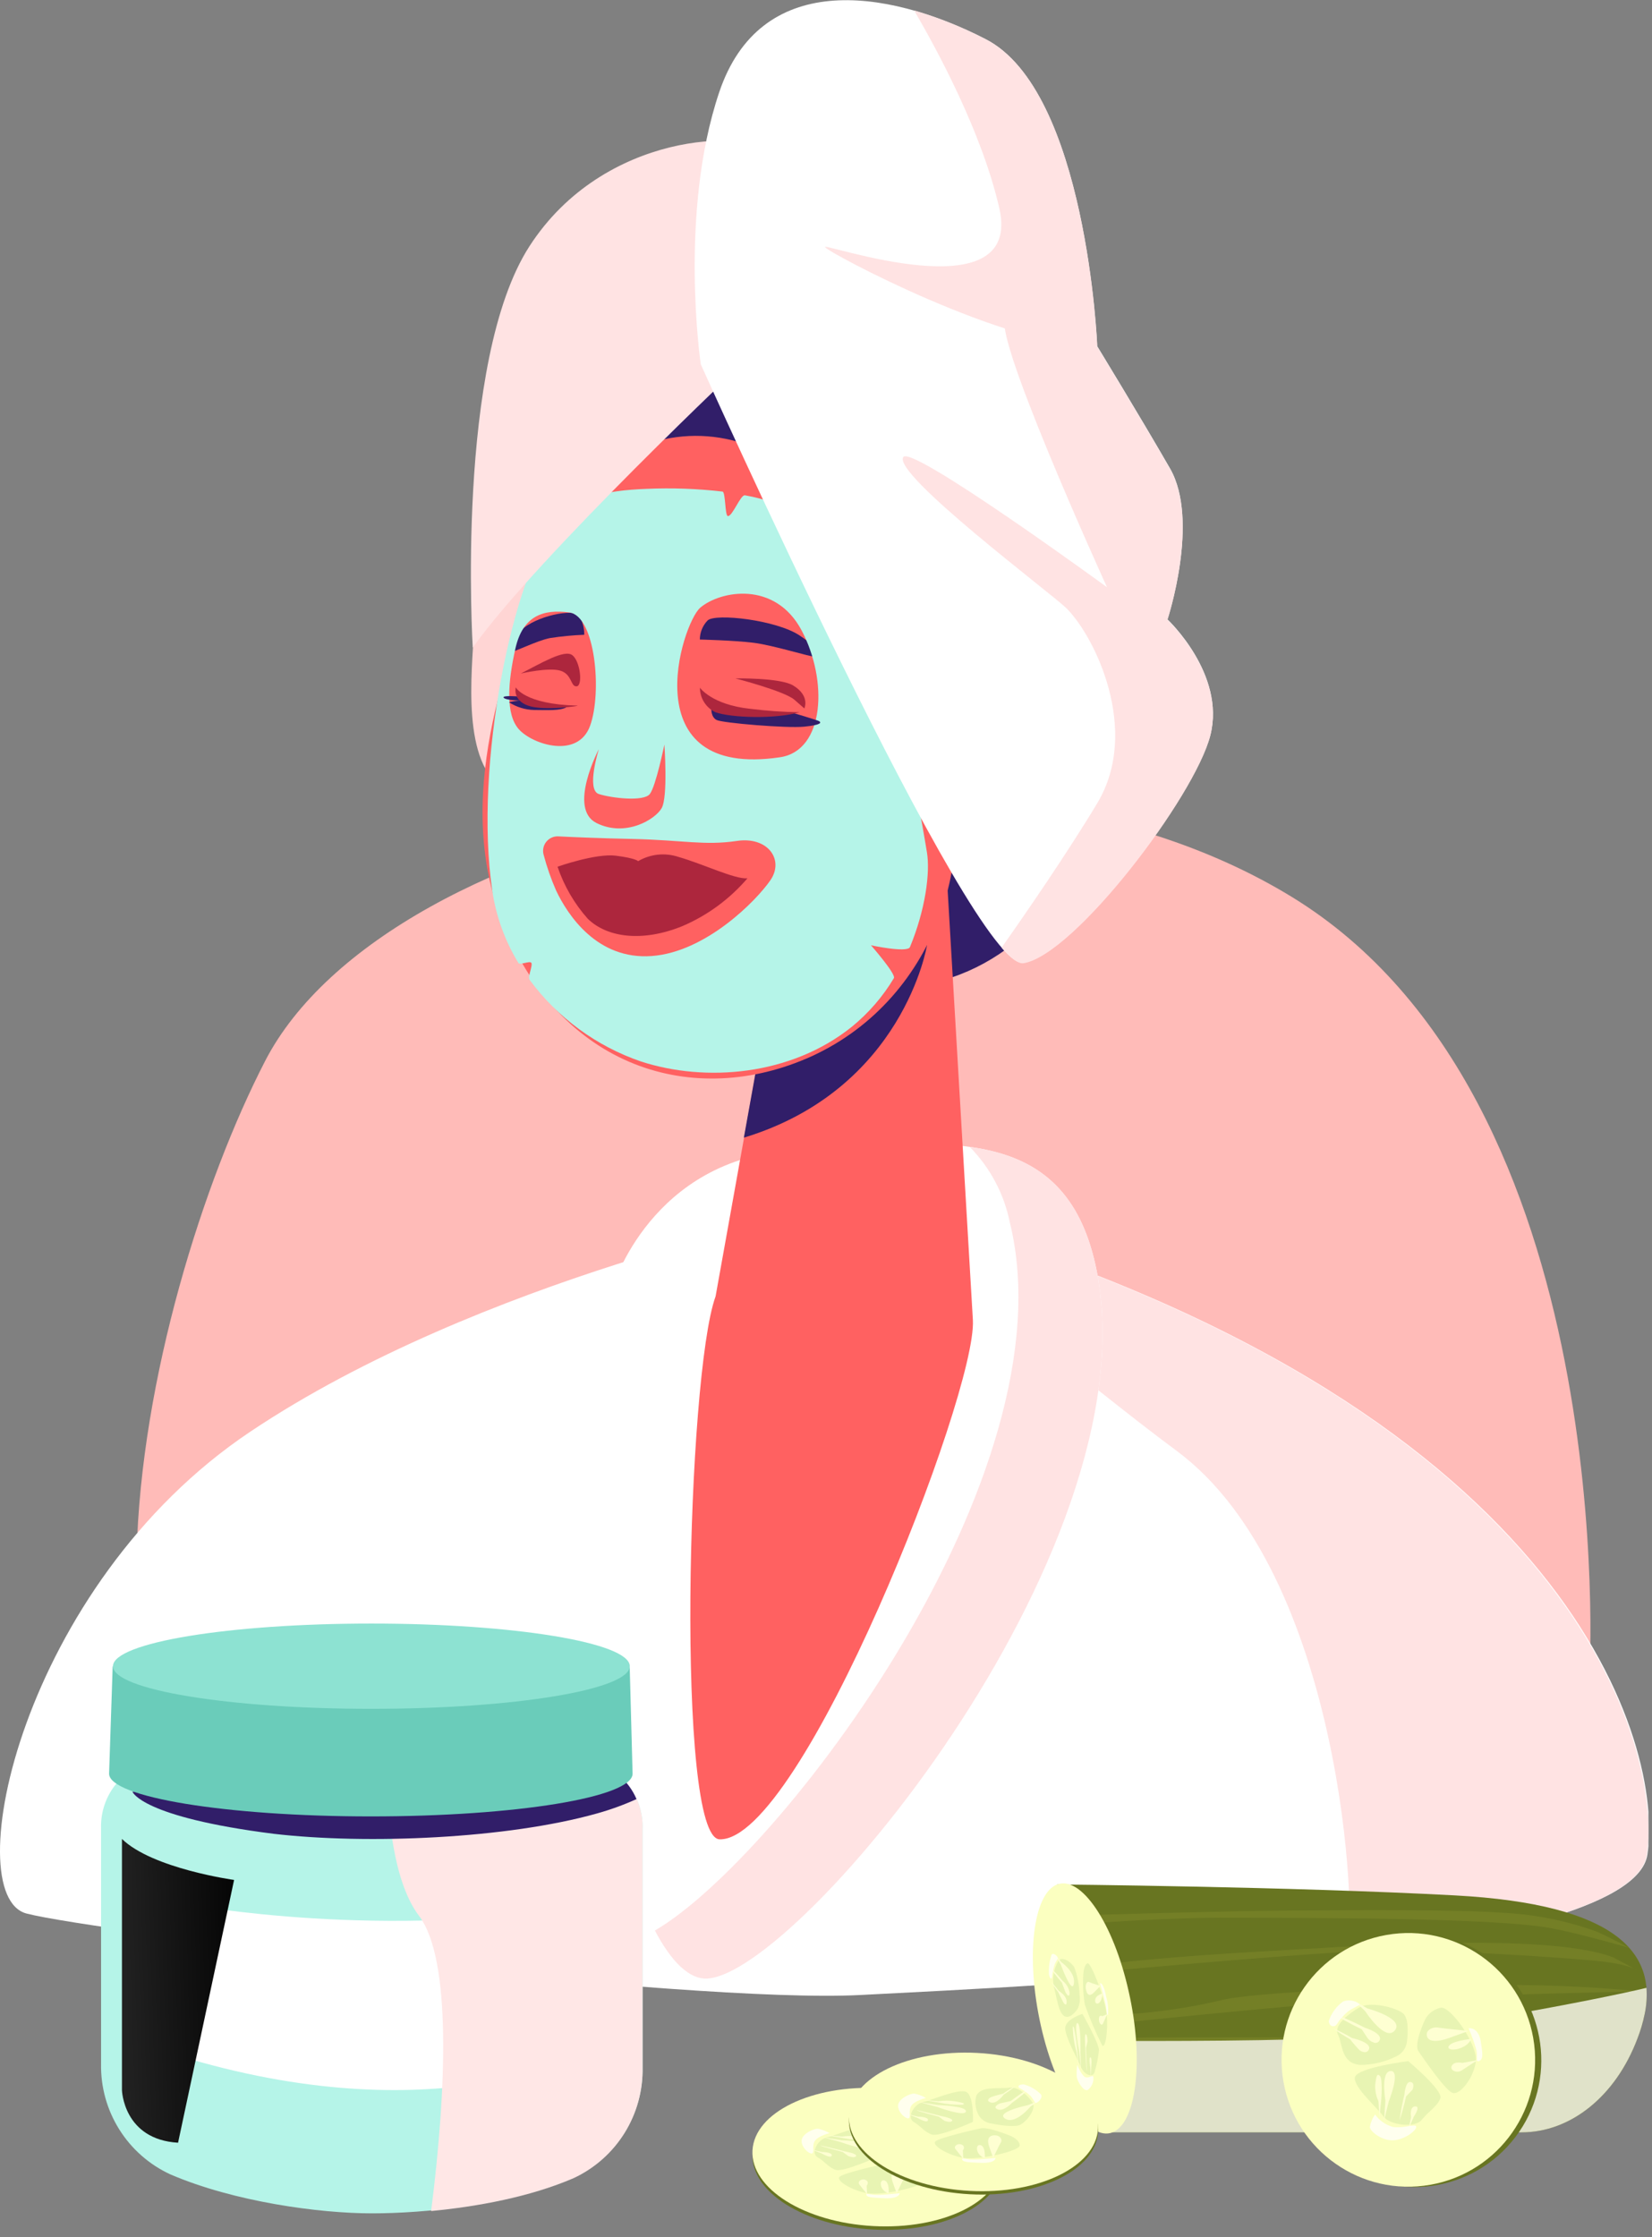 <svg width="212" height="287" viewBox="0 0 212 287" fill="none" xmlns="http://www.w3.org/2000/svg">
    <rect x="0" y="0" width="212" height="287" fill="#808080" stroke="none"/>
    <g clip-path="url(#clip0_23_494)">
        <path d="M203.98 214.76C203.98 214.76 208.25 141.01 165.75 115.04C123.25 89.07 49.75 105.6 34.01 136.13C18.27 166.66 1.73 237.79 46.25 245.92C90.77 254.05 197.71 259.03 203.98 214.76Z" fill="#FFBBB8"/>
        <path d="M63.46 72.64C63.46 72.64 61.1 76.35 60.69 83.12C60.28 89.89 59.69 101.23 67.38 102.18C75.07 103.13 81.93 60.23 74.92 61.12C67.91 62.01 63.46 72.64 63.46 72.64Z" fill="#FFD5D4"/>
        <path d="M104.07 155.5C104.07 155.5 61.62 163.92 32.13 183.65C2.64 203.38 -5.48 243.15 3.41 245.47C12.3 247.79 88.47 257.08 110.41 255.92C132.35 254.76 209.32 251.57 211.41 237.92C213.5 224.27 202.26 181.61 122.41 157.23L104.07 155.5Z" fill="white"/>
        <path d="M211.33 237.93C213.33 224.29 202.18 181.62 122.33 157.24L109.2 155.99C123.55 163.38 138.64 176.99 150.98 186.1C172.18 201.79 174.37 246.42 172.8 251.04C193.16 248.37 210.38 244.28 211.33 237.93Z" fill="#FFE3E3"/>
        <path d="M78.63 165.13C78.63 165.13 83.53 148.6 102 147.52C120.47 146.44 136 143.83 140.39 161.46C149.18 197.1 102.67 253.16 90.76 253.81C78.85 254.46 67.39 190.64 78.63 165.13Z" fill="white"/>
        <path d="M140.39 161.46C138 151.77 132.22 148.2 124.44 147.12C127.06 149.782 128.85 153.149 129.59 156.81C137.59 189.19 99.93 238.42 84.04 247.65C86.15 251.65 88.45 253.93 90.76 253.81C102.67 253.16 149.18 197.1 140.39 161.46Z" fill="#FFE3E3"/>
        <path d="M69.06 66.64C70.75 56.43 72.3 45.27 94.53 34.03C116.76 22.79 146.44 40.03 147.01 73.81C147.58 107.27 130.22 136.81 99.52 123.37C61.86 106.87 66.46 82.48 69.06 66.64Z" fill="#311E69"/>
        <path d="M121.46 111.64L124.85 169.34C125.36 178.84 102.85 236.2 92.35 235.95C86.72 235.81 88.15 176.36 91.83 166.3L100.83 116.18L121.46 111.64Z" fill="#FF6161"/>
        <path d="M95.46 145.94C115.96 139.71 118.96 121.26 118.96 121.26L99.53 123.33L95.46 145.94Z" fill="#311E69"/>
        <path d="M111.04 71.48L119.9 92.11C126.9 108.47 120.34 128.11 104.13 135.51C89.13 142.3 71.72 137.14 64.34 117.92C57.78 100.84 66.4 82.45 68.89 73.33C74.56 52.54 99.13 48.49 111.04 71.48Z" fill="#FF6161"/>
        <path d="M71.55 111.18C71.55 111.18 76.46 109.44 79.04 109.77C81.62 110.1 81.89 110.47 81.89 110.47C82.666 110.014 83.531 109.731 84.427 109.637C85.322 109.544 86.227 109.644 87.08 109.93C90.24 110.83 94.28 112.81 95.92 112.67C93.647 115.325 90.793 117.423 87.58 118.8C82.47 120.88 77.92 120.29 75.43 117.86C73.7 115.918 72.38 113.646 71.55 111.18Z" fill="#AD263D"/>
        <path d="M89.81 82.04C89.813 81.124 90.171 80.246 90.81 79.59C91.81 78.64 99.62 79.53 102.6 81.51C105.58 83.49 105.41 84.26 104.66 84.26C103.91 84.26 99.23 82.76 96.66 82.45C94.09 82.14 89.81 82.04 89.81 82.04Z" fill="#311E69"/>
        <path d="M74.98 81.43C74.985 80.57 74.76 79.724 74.33 78.98C73.67 78.04 68.73 78.98 66.83 80.9C64.93 82.82 65.04 83.66 65.52 83.66C66 83.66 68.97 82.15 70.59 81.85C72.044 81.626 73.51 81.486 74.98 81.43Z" fill="#311E69"/>
        <path d="M119.24 90.33C120.101 88.559 120.771 86.702 121.24 84.79C122.24 81.16 124.45 75.99 129.14 80.06C135.95 85.97 129.81 105.06 120.46 104.13C113.52 103.47 116.99 94.77 119.24 90.33Z" fill="#FF6161"/>
        <path d="M118.95 109.32C118.84 108.66 113.66 76.84 108.68 70.94C105.309 67.033 100.685 64.417 95.6 63.54C95.04 63.42 93.98 66.29 93.4 66.2C93.02 66.14 93.12 63.11 92.72 63.06C89.488 62.684 86.231 62.567 82.98 62.71C71.71 63.1 71.37 67.15 71.37 67.15C65.9 73.43 60.76 98.15 63.18 114.32C63.673 117.578 64.808 120.705 66.52 123.52C66.72 123.86 67.98 123.2 68.19 123.52C68.4 123.84 67.68 125.31 67.97 125.7C71.553 130.552 76.526 134.2 82.23 136.16C90.55 138.87 101.49 138 109.32 131.71C111.465 129.962 113.289 127.854 114.71 125.48C115.02 124.96 111.77 121.26 111.77 121.26C111.77 121.26 116.4 122.26 116.77 121.5C118.76 116.7 119.39 111.92 118.95 109.32ZM66.61 93.58C64.83 91.63 65.19 87.43 66.14 83.2C67.09 78.97 69.73 78.12 73.07 78.57C76.41 79.02 77.28 88.87 75.72 93.12C74.16 97.37 68.39 95.53 66.61 93.58ZM98.87 112.91C97.07 115.53 90.6 122.13 83.63 122.64C76.66 123.15 72.88 117.43 71.37 114.25C70.714 112.758 70.176 111.216 69.76 109.64C69.682 109.357 69.673 109.06 69.732 108.772C69.791 108.485 69.918 108.215 70.101 107.986C70.285 107.757 70.52 107.574 70.787 107.453C71.055 107.332 71.347 107.276 71.64 107.29C73.83 107.4 77.26 107.54 81.11 107.62C87.71 107.77 90.37 108.49 94.54 107.88C98.56 107.27 100.66 110.3 98.87 112.91ZM100.11 97.14C81.11 99.97 87.51 79.95 89.87 77.95C92.45 75.76 99.47 74.47 102.87 80.87C106.27 87.27 105.85 96.28 100.11 97.14Z" fill="#B5F4E8"/>
        <path d="M91.29 90.88C91.29 90.88 91.2 91.97 91.96 92.36C92.72 92.75 100.96 93.44 103.19 93.22C105.42 93 105.4 92.69 105.13 92.52C104.86 92.35 101.47 91.37 101.47 91.37C101.47 91.37 95.57 92.1 91.29 90.88Z" fill="#311E69"/>
        <path d="M66.46 89.34C66.46 89.34 64.35 89.17 64.64 89.51C64.93 89.85 66.87 89.88 66.87 89.88C66.344 89.885 65.82 89.952 65.31 90.08C66.279 90.709 67.405 91.055 68.56 91.08C70.19 91.08 71.89 91.21 72.74 90.7C70.604 90.471 68.499 90.015 66.46 89.34Z" fill="#311E69"/>
        <path d="M102.61 91.37C99.44 92.27 93.82 92.08 91.82 91.37C91.222 91.089 90.716 90.644 90.362 90.086C90.008 89.528 89.82 88.881 89.82 88.22C89.82 88.22 91.33 90.39 96.22 90.92C98.34 91.184 100.473 91.335 102.61 91.37Z" fill="#AD263D"/>
        <path d="M74.09 90.52C74.67 90.52 69.8 91.24 67.77 90.52C65.74 89.8 66.19 88.18 66.19 88.18C66.19 88.18 67.3 90.35 74.09 90.52Z" fill="#AD263D"/>
        <path d="M95.89 46.07C95.89 46.07 69.14 71.23 60.67 83.07C60.67 83.07 58.38 46.38 67.95 31.58C77.52 16.78 96.08 16.58 98.87 19.58C101.66 22.58 95.89 46.07 95.89 46.07Z" fill="#FFE3E3"/>
        <path d="M89.93 46.73C89.93 46.73 124.81 124.51 131.32 123.51C137.83 122.51 153.32 102.15 155.32 94.3C157.32 86.45 149.82 79.45 149.82 79.45C149.82 79.45 153.99 66.76 150.15 60.09C146.31 53.42 140.8 44.4 140.8 44.4C140.8 44.4 139.46 11.64 126.46 5.01C113.46 -1.62 97.51 -3.67 92.29 11.85C87.07 27.37 89.93 46.73 89.93 46.73Z" fill="white"/>
        <path d="M94.38 87.03C94.38 87.03 100.66 88.65 101.94 89.76L103.22 90.88C103.22 90.88 104 89.27 101.78 87.93C100.07 86.91 94.38 87.03 94.38 87.03Z" fill="#AD263D"/>
        <path d="M126.46 5.01C123.537 3.491 120.472 2.262 117.31 1.34C120.31 6.48 126 16.97 128.24 26.7C131.35 40.28 105.54 31.04 105.87 31.7C106.2 32.36 129.35 44.7 140.81 44.39C140.83 44.4 139.46 11.64 126.46 5.01Z" fill="#FFE3E3"/>
        <path d="M142.06 75.33C142.06 75.33 116.91 56.97 115.91 58.64C114.57 60.86 134.91 76.13 136.83 78C140.61 81.76 146.34 93.8 140.83 103C137.03 109.34 131.56 117.27 128.53 121.57C129.71 122.93 130.66 123.63 131.32 123.57C137.83 122.57 153.32 102.21 155.32 94.36C157.32 86.51 149.82 79.51 149.82 79.51C149.82 79.51 153.99 66.82 150.15 60.15C146.31 53.48 140.8 44.46 140.8 44.46C140.8 44.46 132.37 40.79 129.29 40.7C126.21 40.61 142.06 75.33 142.06 75.33Z" fill="#FFE3E3"/>
        <path d="M66.84 86.4C66.84 86.4 70.42 85.57 71.93 86.04C73.44 86.51 73.21 88.13 74.01 88.04C74.81 87.95 74.47 84.82 73.44 84.04C72.41 83.26 69.31 85.15 66.84 86.4Z" fill="#AD263D"/>
        <path d="M28.17 223.83C24.26 227.47 24.7 242.98 25.02 248.83C30.52 249.54 36.7 250.3 43.19 251.04C24.93 236.11 32.88 219.43 28.17 223.83Z" fill="#FFE3E3"/>
        <path d="M76.85 96.1C76.85 96.1 75.19 101.33 76.85 101.86C78.51 102.39 82.61 102.86 83.39 101.86C84.17 100.86 85.26 95.51 85.26 95.51C85.26 95.51 85.74 102.21 84.91 103.67C84.08 105.13 80.27 107.43 76.55 105.58C72.83 103.73 76.85 96.1 76.85 96.1Z" fill="#FF6161"/>
        <path d="M142.77 273.54H195.26C201.53 273.54 207.32 268.94 210.12 261.54C210.524 260.509 210.839 259.445 211.06 258.36C212.6 250.75 207.81 244.27 186.67 243.14C165.53 242.01 135.67 241.74 135.67 241.74L142.77 273.54Z" fill="#687521"/>
        <path d="M145.53 261.4C145.53 261.4 156.13 261.28 166.96 261.4C177.79 261.52 193.12 260.13 198.1 259.03C203.08 257.93 210.72 256.24 210.72 256.24C206.618 257.836 202.42 259.172 198.15 260.24C192.15 261.63 171.29 261.88 164.15 262.3C157.01 262.72 145.49 262.3 145.49 262.3L145.53 261.4Z" fill="#747F26"/>
        <path d="M144.98 259.37C144.98 259.37 160.55 257.76 170.98 256.91C181.41 256.06 210.46 255.45 210.46 255.45C203.707 254.8 196.923 254.536 190.14 254.66C179.45 254.91 160.75 255.45 156.42 256.66C152.661 257.527 148.839 258.096 144.99 258.36L144.98 259.37Z" fill="#747F26"/>
        <path d="M143.14 251.81C143.14 251.81 150.55 250.96 161.66 250.35C172.77 249.74 198.33 247.8 206.99 251.08L210.08 252.72C210.08 252.72 209.08 251.93 204.55 251.51C200.02 251.09 182.67 249.81 172.48 250.41C162.29 251.01 143.6 252.72 143.6 252.72L143.14 251.81Z" fill="#747F26"/>
        <path d="M140.69 245.64C140.69 245.64 156.64 245.15 165.25 245.09C173.86 245.03 187.06 244.94 192.66 245.36C196.753 245.544 200.797 246.332 204.66 247.7C205.8 248.11 209.07 249.87 209.07 249.87C209.07 249.87 202.8 248.06 199.22 247.38C191.67 245.94 167.39 246.06 158.72 246C150.05 245.94 140.9 246.67 140.9 246.67L140.69 245.64Z" fill="#747F26"/>
        <path d="M144.98 266.64C144.98 266.64 159.35 269.19 169.86 268.71C180.37 268.23 201.14 265.49 203.4 264.82C205.66 264.15 209.4 260.09 209.4 260.09C209.4 260.09 207.75 264.09 205.17 265.49C202.59 266.89 189.55 268.49 185.08 268.65C180.61 268.81 177.08 269.92 167.89 269.65C158.7 269.38 144.98 267.64 144.98 267.64V266.64Z" fill="#747F26"/>
        <g style="mix-blend-mode:multiply">
            <path d="M142.77 273.54H195.26C201.53 273.54 207.32 268.94 210.12 261.54C210.524 260.509 210.839 259.445 211.06 258.36C211.293 257.256 211.371 256.125 211.29 255C205.29 256.46 183.43 260.65 173.23 261.32C165.23 261.84 148.98 261.85 140.14 261.8L142.77 273.54Z" fill="#E0E2C9"/>
        </g>
        <path d="M144.84 255.45C146.84 264.23 145.84 272.33 142.77 273.54C139.7 274.75 135.54 268.62 133.57 259.84C131.6 251.06 132.57 242.96 135.64 241.75C138.71 240.54 142.87 246.64 144.84 255.45Z" fill="#FBFFC0"/>
        <path d="M138.28 257.72C138.546 257.174 138.637 256.559 138.54 255.96C138.515 254.72 138.282 253.493 137.85 252.33C137.26 251.48 136.13 250.92 135.79 251.6C135.217 252.598 135.022 253.77 135.24 254.9C135.62 256.1 135.82 258.46 136.75 258.7C137.33 258.86 137.92 258.22 138.28 257.72Z" fill="#E8F4B3"/>
        <path d="M139.03 253.17C138.931 254.506 138.995 255.849 139.22 257.17C139.85 258.951 140.592 260.692 141.44 262.38C141.85 262.85 142.23 260.44 142.02 258.44C141.81 256.44 140.02 251.69 139.56 251.86C139.1 252.03 139.03 253.17 139.03 253.17Z" fill="#E8F4B3"/>
        <path d="M138.91 258.34C138.91 258.34 136.62 259.04 136.7 260.25C136.78 261.46 138.25 264.07 138.7 265.13C139.15 266.19 140.34 266.69 140.51 265.64C140.768 264.772 140.942 263.881 141.03 262.98C140.98 262 138.91 258.34 138.91 258.34Z" fill="#E8F4B3"/>
        <path d="M141.22 254.75C141.22 254.75 139.96 254.37 139.75 254.25C139.54 254.13 139.19 254.5 139.38 255.31C139.57 256.12 140.03 255.98 140.38 255.6L141.22 254.75Z" fill="#FEFFD2"/>
        <path d="M141.46 255.73C141.46 255.73 140.52 255.96 140.54 256.66C140.56 257.36 141.46 257.06 141.46 255.73Z" fill="#FEFFD2"/>
        <path d="M142.09 258.37L141.46 258.64C141.46 258.64 141.06 258.38 141.02 258.95C140.98 259.52 141.37 259.95 141.54 259.59C141.71 259.23 142.09 258.37 142.09 258.37Z" fill="#FEFFD2"/>
        <path d="M138.46 265.24L138.16 263.24C137.956 262.561 137.815 261.865 137.74 261.16C137.66 260.16 137.62 259.73 137.81 260.08C138.024 261.045 138.171 262.024 138.25 263.01L138.46 265.24Z" fill="#FEFFD2"/>
        <path d="M138.74 265.64L138.49 263.17C138.49 263.17 137.78 259.53 138.26 259.52C138.74 259.51 138.65 263.27 138.65 263.27L138.74 265.64Z" fill="#FEFFD2"/>
        <path d="M135.46 250.78L136.19 251.7C136.19 251.7 138.01 252.96 137.82 254.4C137.6 256.06 136.13 252.02 136.13 252.02L135.46 250.78Z" fill="#FEFFD2"/>
        <path d="M140 266.64L139.93 265.25C139.93 265.25 139.68 263.94 139.93 263.92C140.18 263.9 140.03 265.22 140.03 265.22L140 266.64Z" fill="#FEFFD2"/>
        <path d="M139.56 261.89C139.56 261.89 139.56 261.03 139.35 260.94C139.14 260.85 139.27 262.48 139.27 262.48C139.27 262.48 139.41 265.79 139.45 265.66C139.49 265.53 139.37 262.71 139.37 262.71L139.56 261.89Z" fill="#FEFFD2"/>
        <path d="M136.65 255.35C136.716 255.578 136.84 255.785 137.01 255.95C137.13 256.05 137.26 256.05 137.26 255.64C137.173 255.034 136.854 254.485 136.37 254.11C135.822 253.436 135.23 252.798 134.6 252.2C135.117 252.931 135.671 253.636 136.26 254.31L136.65 255.35Z" fill="#FEFFD2"/>
        <path d="M136.46 256.87C136.57 257.06 136.85 257.39 136.88 256.87C136.93 255.97 135.88 255.41 135.88 255.41C135.576 254.989 135.242 254.592 134.88 254.22C135.158 254.677 135.462 255.118 135.79 255.54C135.79 255.54 136.31 256.58 136.46 256.87Z" fill="#FEFFD2"/>
        <path d="M141.16 254.41C141.16 254.41 141.67 256.17 141.87 257.11C142.07 258.05 142.01 258.68 142.19 258.45C142.259 257.668 142.178 256.881 141.95 256.13C141.78 255.13 141.46 254.34 141.16 254.41Z" fill="#FFFFEE"/>
        <path d="M138.24 264.87C138.24 264.87 138.76 266.2 139.24 266.44C139.72 266.68 140.24 266.09 140.31 266.44C140.342 266.758 140.291 267.078 140.164 267.371C140.036 267.663 139.835 267.918 139.58 268.11C139.05 268.33 138.27 267.01 138.18 266.44C138.147 265.916 138.167 265.39 138.24 264.87Z" fill="#FFFFEE"/>
        <path d="M134.68 253.53C134.79 253.88 134.97 253.92 135.01 253.6C135.063 253.038 135.18 252.485 135.36 251.95C135.62 251.39 135.76 251.34 135.74 251.15C135.72 250.96 135.15 250.39 134.94 250.77C134.679 251.556 134.564 252.383 134.6 253.21C134.614 253.32 134.64 253.427 134.68 253.53Z" fill="#FFFFEE"/>
        <path d="M112.09 286.01C103.26 285.54 96.32 281.2 96.58 276.31C96.84 271.42 104.21 267.85 113.03 268.31C121.85 268.77 128.8 273.13 128.54 278.01C128.28 282.89 120.91 286.48 112.09 286.01Z" fill="#687521"/>
        <path d="M128.538 277.569C128.799 272.683 121.853 268.339 113.024 267.867C104.195 267.395 96.825 270.974 96.564 275.86C96.303 280.746 103.249 285.09 112.078 285.562C120.908 286.034 128.277 282.456 128.538 277.569Z" fill="#FBFFC0"/>
        <path d="M113.34 275.99C113.52 276.254 113.756 276.476 114.03 276.64C114.305 276.805 114.612 276.907 114.93 276.94C116.17 277.19 118 277.46 118.67 277.07C119.67 276.45 120.67 274.95 120.15 274.22C119.63 273.49 118.48 272.16 117.15 272.35C115.82 272.54 113.52 272.09 112.94 273.35C112.82 273.794 112.794 274.258 112.863 274.712C112.932 275.166 113.094 275.602 113.34 275.99Z" fill="#E8F4B3"/>
        <path d="M117.46 278.56C117.46 278.56 114.6 277.35 113.61 277.56C112.62 277.77 108.37 278.74 107.77 279.22C107.17 279.7 109.34 281.02 111.34 281.35C113.34 281.68 118.56 280.47 118.57 279.75C118.58 279.03 117.46 278.56 117.46 278.56Z" fill="#E8F4B3"/>
        <path d="M112.51 276.74C112.51 276.74 112.71 273.09 111.51 272.84C110.31 272.59 107.26 273.92 106.1 274.19C104.94 274.46 103.98 276.19 104.93 276.74C105.88 277.29 106.33 278.06 107.27 278.36C108.21 278.66 112.51 276.74 112.51 276.74Z" fill="#E8F4B3"/>
        <path d="M115.08 281.33C115.08 281.33 115.92 279.57 116.08 279.33C116.24 279.09 116.08 278.42 115.21 278.45C114.34 278.48 114.32 279.21 114.54 279.88C114.76 280.55 115.08 281.33 115.08 281.33Z" fill="#FEFFD2"/>
        <path d="M114.04 281.38C114.04 281.38 114.18 279.91 113.5 279.71C112.82 279.51 112.78 280.93 114.04 281.38Z" fill="#FEFFD2"/>
        <path d="M111.28 281.49L111.22 280.4C111.22 280.4 111.62 279.9 111.09 279.65C110.56 279.4 109.99 279.86 110.28 280.23C110.57 280.6 111.28 281.49 111.28 281.49Z" fill="#FEFFD2"/>
        <path d="M106.06 273.9L108.06 274.08C108.773 273.977 109.497 273.977 110.21 274.08C111.21 274.27 111.63 274.36 111.21 274.53C110.204 274.548 109.198 274.461 108.21 274.27L106.06 273.9Z" fill="#FEFFD2"/>
        <path d="M105.57 274.16L108.02 274.56C108.02 274.56 111.78 274.67 111.62 275.39C111.46 276.11 107.87 274.78 107.87 274.78L105.57 274.16Z" fill="#FEFFD2"/>
        <path d="M121.06 273.98L119.91 274.76C119.91 274.76 118.01 277.08 116.7 276.35C115.19 275.5 119.62 274.57 119.62 274.57L121.06 273.98Z" fill="#FEFFD2"/>
        <path d="M104.11 275.73L105.47 276.06C105.47 276.06 106.82 276.06 106.74 276.51C106.66 276.96 105.46 276.25 105.46 276.25L104.11 275.73Z" fill="#FEFFD2"/>
        <path d="M108.86 276.58C108.86 276.58 109.67 276.9 109.86 276.58C110.05 276.26 108.41 275.98 108.41 275.98C108.41 275.98 105.18 275.14 105.29 275.24C105.4 275.34 108.15 276.06 108.15 276.06L108.86 276.58Z" fill="#FEFFD2"/>
        <path d="M116.23 274.31C115.965 274.35 115.718 274.469 115.52 274.65C115.37 274.81 115.33 274.99 115.72 275.13C116.51 275.4 117.53 274.29 117.53 274.29C118.4 273.675 119.232 273.007 120.02 272.29C119.107 272.843 118.225 273.448 117.38 274.1L116.23 274.31Z" fill="#FEFFD2"/>
        <path d="M114.84 273.56C114.62 273.66 114.19 273.98 114.72 274.21C115.56 274.56 116.48 273.21 116.48 273.21C117.011 272.882 117.519 272.518 118 272.12C117.44 272.397 116.898 272.711 116.38 273.06C116.38 273.06 115.18 273.41 114.84 273.56Z" fill="#FEFFD2"/>
        <path d="M115.46 281.35C115.46 281.35 113.59 281.56 112.61 281.56C111.63 281.56 111.04 281.27 111.2 281.61C111.36 281.95 112.49 281.93 113.51 281.99C114.53 282.05 115.37 281.85 115.46 281.35Z" fill="#FFFFEE"/>
        <path d="M106.46 273.64C106.46 273.64 104.99 273.99 104.57 274.64C104.15 275.29 104.57 276.19 104.19 276.25C103.81 276.31 102.88 275.52 102.87 274.64C102.86 273.76 104.42 273.02 105 273.08C105.513 273.189 106.006 273.378 106.46 273.64Z" fill="#FFFFEE"/>
        <path d="M118.72 271.94C118.34 271.99 118.23 272.26 118.52 272.42C119.055 272.677 119.547 273.014 119.98 273.42C120.41 273.99 120.4 274.22 120.6 274.25C120.8 274.28 121.6 273.6 121.26 273.17C120.65 272.557 119.892 272.113 119.06 271.88C118.944 271.885 118.83 271.905 118.72 271.94Z" fill="#FFFFEE"/>
        <path d="M124.46 281.48C115.64 281.01 108.69 276.66 108.95 271.78C109.21 266.9 116.58 263.32 125.41 263.78C134.24 264.24 141.18 268.6 140.92 273.48C140.66 278.36 133.25 281.95 124.46 281.48Z" fill="#687521"/>
        <path d="M124.46 281.05C115.63 280.58 108.68 276.24 108.95 271.35C109.22 266.46 116.57 262.89 125.4 263.35C134.23 263.81 141.17 268.17 140.91 273.05C140.65 277.93 133.27 281.52 124.46 281.05Z" fill="#FBFFC0"/>
        <path d="M125.67 271.46C125.851 271.724 126.087 271.945 126.361 272.109C126.636 272.273 126.942 272.375 127.26 272.41C128.5 272.66 130.34 272.92 131 272.53C132 271.92 133 270.41 132.49 269.69C131.98 268.97 130.82 267.63 129.49 267.81C128.16 267.99 125.87 267.56 125.28 268.86C125.165 269.297 125.14 269.753 125.207 270.2C125.274 270.647 125.431 271.076 125.67 271.46Z" fill="#E8F4B3"/>
        <path d="M129.75 274.02C129.75 274.02 126.88 272.82 125.89 273.02C124.9 273.22 120.66 274.21 120.06 274.68C119.46 275.15 121.63 276.48 123.62 276.81C125.61 277.14 130.85 275.94 130.86 275.22C130.87 274.5 129.75 274.02 129.75 274.02Z" fill="#E8F4B3"/>
        <path d="M124.85 272.2C124.85 272.2 125.04 268.56 123.85 268.3C122.66 268.04 119.6 269.39 118.43 269.66C117.26 269.93 116.32 271.66 117.26 272.21C118.2 272.76 118.66 273.53 119.61 273.83C120.56 274.13 124.85 272.2 124.85 272.2Z" fill="#E8F4B3"/>
        <path d="M127.46 276.8C127.46 276.8 128.3 275.03 128.46 274.8C128.62 274.57 128.46 273.89 127.59 273.92C126.72 273.95 126.7 274.67 126.93 275.34C127.16 276.01 127.46 276.8 127.46 276.8Z" fill="#FEFFD2"/>
        <path d="M126.38 276.85C126.38 276.85 126.51 275.38 125.84 275.18C125.17 274.98 125.11 276.4 126.38 276.85Z" fill="#FEFFD2"/>
        <path d="M123.62 276.95L123.56 275.87C123.56 275.87 123.96 275.37 123.43 275.12C122.9 274.87 122.32 275.33 122.62 275.69L123.62 276.95Z" fill="#FEFFD2"/>
        <path d="M118.39 269.36L120.39 269.55C121.103 269.447 121.827 269.447 122.54 269.55C123.54 269.74 123.96 269.83 123.54 270C122.533 270.016 121.528 269.926 120.54 269.73L118.39 269.36Z" fill="#FEFFD2"/>
        <path d="M117.9 269.64L120.36 270.04C120.36 270.04 124.11 270.15 123.95 270.87C123.79 271.59 120.21 270.26 120.21 270.26L117.9 269.64Z" fill="#FEFFD2"/>
        <path d="M133.39 269.44L132.24 270.23C132.24 270.23 130.35 272.55 129.04 271.81C127.53 270.96 131.95 270.04 131.95 270.04L133.39 269.44Z" fill="#FEFFD2"/>
        <path d="M116.46 271.19L117.82 271.53C117.82 271.53 119.18 271.53 119.09 271.98C119 272.43 117.81 271.72 117.81 271.72L116.46 271.19Z" fill="#FEFFD2"/>
        <path d="M121.19 272.05C121.19 272.05 122.01 272.37 122.19 272.05C122.37 271.73 120.75 271.44 120.75 271.44C120.75 271.44 117.52 270.61 117.63 270.71C117.74 270.81 120.48 271.53 120.48 271.53L121.19 272.05Z" fill="#FEFFD2"/>
        <path d="M128.57 269.77C128.302 269.816 128.052 269.937 127.85 270.12C127.71 270.27 127.66 270.46 128.06 270.6C128.85 270.87 129.86 269.76 129.86 269.76C130.737 269.132 131.572 268.447 132.36 267.71C131.444 268.263 130.559 268.868 129.71 269.52L128.57 269.77Z" fill="#FEFFD2"/>
        <path d="M127.17 269.03C126.95 269.13 126.52 269.45 127.06 269.68C127.89 270.03 128.82 268.68 128.82 268.68C129.353 268.355 129.858 267.987 130.33 267.58C129.773 267.88 129.235 268.214 128.72 268.58C128.72 268.58 127.51 268.87 127.17 269.03Z" fill="#FEFFD2"/>
        <path d="M127.76 276.82C127.76 276.82 125.88 277.03 124.9 277.02C123.92 277.01 123.34 276.73 123.49 277.07C123.64 277.41 124.78 277.4 125.81 277.45C126.84 277.5 127.7 277.32 127.76 276.82Z" fill="#FFFFEE"/>
        <path d="M118.83 269.13C118.83 269.13 117.36 269.48 116.95 270.13C116.54 270.78 116.95 271.68 116.57 271.74C116.19 271.8 115.26 271 115.25 270.13C115.24 269.26 116.8 268.51 117.37 268.57C117.883 268.679 118.376 268.868 118.83 269.13Z" fill="#FFFFEE"/>
        <path d="M131.06 267.41C130.68 267.46 130.57 267.72 130.86 267.88C131.395 268.152 131.884 268.507 132.31 268.93C132.75 269.5 132.74 269.73 132.94 269.76C133.14 269.79 133.89 269.11 133.59 268.68C132.985 268.061 132.225 267.616 131.39 267.39C131.28 267.382 131.169 267.388 131.06 267.41Z" fill="#FFFFEE"/>
        <path d="M194.474 274.137C199.913 266.984 198.524 256.777 191.371 251.338C184.219 245.899 174.011 247.288 168.572 254.441C163.133 261.593 164.523 271.801 171.675 277.24C178.828 282.679 189.035 281.289 194.474 274.137Z" fill="#687521"/>
        <path d="M183.548 280.266C192.398 278.71 198.312 270.274 196.756 261.425C195.2 252.575 186.765 246.661 177.915 248.217C169.065 249.773 163.151 258.208 164.707 267.058C166.263 275.908 174.698 281.821 183.548 280.266Z" fill="#FBFFC0"/>
        <path d="M179.18 263.79C179.548 263.623 179.867 263.364 180.107 263.038C180.347 262.713 180.499 262.331 180.55 261.93C180.71 260.63 180.79 258.73 179.93 258.18C178.58 257.32 175.64 256.79 174.44 257.51C173.24 258.23 171.08 259.76 171.7 260.99C172.32 262.22 172.05 264.67 174.55 264.89C176.158 264.885 177.742 264.509 179.18 263.79Z" fill="#E8F4B3"/>
        <path d="M182.91 259C182.91 259 181.38 262.2 182.02 263.12C182.66 264.04 185.34 267.98 186.34 268.45C187.34 268.92 189.25 266.37 189.4 264.3C189.55 262.23 186.2 257.36 184.89 257.55C184.476 257.638 184.086 257.813 183.745 258.063C183.404 258.313 183.119 258.632 182.91 259Z" fill="#E8F4B3"/>
        <path d="M180.72 264.4C180.72 264.4 174.06 265.24 173.87 266.5C173.68 267.76 176.8 270.42 177.54 271.5C178.28 272.58 181.54 273.05 182.44 271.94C183.34 270.83 184.5 270.17 184.84 269.15C185.18 268.13 180.72 264.4 180.72 264.4Z" fill="#E8F4B3"/>
        <path d="M188.46 260.53C188.46 260.53 185.07 260.2 184.52 260.09C183.97 259.98 182.89 260.37 183.12 261.21C183.35 262.05 184.7 261.88 185.86 261.47L188.46 260.53Z" fill="#FEFFD2"/>
        <path d="M188.79 261.55C188.79 261.55 186.09 261.83 185.89 262.55C185.69 263.27 188.26 262.94 188.79 261.55Z" fill="#FEFFD2"/>
        <path d="M189.61 264.27L187.66 264.63C187.66 264.63 186.66 264.38 186.32 264.98C185.98 265.58 186.95 265.98 187.54 265.62L189.61 264.27Z" fill="#FEFFD2"/>
        <path d="M177.02 271.64L176.9 269.56C176.584 268.889 176.44 268.15 176.48 267.41C176.62 266.41 176.68 265.92 177.07 266.28C177.46 266.64 177.26 269.28 177.26 269.28L177.02 271.64Z" fill="#FEFFD2"/>
        <path d="M177.61 272.04L177.79 269.48C177.79 269.48 177.14 265.71 178.47 265.67C179.8 265.63 178.22 269.57 178.22 269.57L177.61 272.04Z" fill="#FEFFD2"/>
        <path d="M173.79 256.64L175.46 257.64C175.46 257.64 180.1 258.87 179.06 260.38C177.86 262.12 175.19 257.99 175.19 257.99L173.79 256.64Z" fill="#FEFFD2"/>
        <path d="M180.78 273.05L181.08 271.6C181.08 271.6 180.84 270.24 181.61 270.21C182.38 270.18 181.42 271.55 181.42 271.55L180.78 273.05Z" fill="#FEFFD2"/>
        <path d="M181.26 268.08C181.26 268.08 181.66 267.17 181 267.08C180.34 266.99 180.23 268.7 180.23 268.7C179.956 269.79 179.745 270.895 179.6 272.01C179.932 270.998 180.212 269.97 180.44 268.93L181.26 268.08Z" fill="#FEFFD2"/>
        <path d="M175.46 261.39C175.646 261.678 175.925 261.893 176.25 262C176.325 262.039 176.408 262.061 176.492 262.065C176.577 262.068 176.661 262.053 176.739 262.021C176.817 261.989 176.887 261.939 176.945 261.877C177.002 261.815 177.045 261.741 177.07 261.66C177.38 260.8 175.14 260.11 175.14 260.11C173.754 259.394 172.328 258.756 170.87 258.2C172.124 258.977 173.419 259.685 174.75 260.32L175.46 261.39Z" fill="#FEFFD2"/>
        <path d="M174.46 262.99C174.7 263.18 175.38 263.51 175.66 262.92C176.12 261.99 173.5 261.44 173.5 261.44C172.755 260.985 171.976 260.587 171.17 260.25C171.832 260.743 172.527 261.191 173.25 261.59C173.626 262.08 174.03 262.547 174.46 262.99Z" fill="#FEFFD2"/>
        <path d="M188.46 260.19C188.86 261.091 189.194 262.02 189.46 262.97C189.67 263.97 189.29 264.61 189.87 264.36C190.45 264.11 190.17 262.98 190.04 261.95C189.91 260.92 189.34 260.1 188.46 260.19Z" fill="#FFFFEE"/>
        <path d="M176.46 271.25C177.014 272.022 177.815 272.583 178.73 272.84C180.04 273.06 181.55 272.43 181.73 272.76C181.91 273.09 180.68 274.27 179.1 274.53C177.52 274.79 175.82 273.45 175.79 272.86C175.89 272.28 176.119 271.73 176.46 271.25Z" fill="#FFFFEE"/>
        <path d="M170.62 259.64C170.662 259.722 170.724 259.792 170.801 259.843C170.877 259.893 170.966 259.923 171.058 259.929C171.15 259.935 171.242 259.917 171.324 259.877C171.407 259.837 171.478 259.776 171.53 259.7C171.95 259.032 172.481 258.44 173.1 257.95C174.03 257.36 174.45 257.3 174.46 257.1C174.173 256.86 173.827 256.701 173.458 256.639C173.088 256.578 172.71 256.616 172.36 256.75C171.485 257.378 170.836 258.273 170.51 259.3C170.531 259.418 170.568 259.532 170.62 259.64Z" fill="#FFFFEE"/>
        <path d="M67.82 221.18V218.71H27.63V221.18C27.658 222.039 27.389 222.881 26.868 223.564C26.347 224.248 25.606 224.73 24.77 224.93L19.54 225.93C17.625 226.389 15.925 227.493 14.729 229.058C13.532 230.622 12.911 232.551 12.97 234.52V264.74C12.912 267.713 13.723 270.639 15.302 273.159C16.88 275.679 19.159 277.685 21.86 278.93C30.04 282.45 40.96 283.93 47.72 283.93C54.48 283.93 65.43 282.88 73.62 279.33C76.304 278.079 78.568 276.076 80.137 273.565C81.706 271.053 82.513 268.141 82.46 265.18V234.57C82.519 232.601 81.898 230.672 80.701 229.108C79.504 227.543 77.805 226.439 75.89 225.98L70.66 224.98C69.819 224.774 69.076 224.283 68.558 223.59C68.04 222.896 67.779 222.045 67.82 221.18Z" fill="#B5F4E8"/>
        <path d="M24.19 244.31C24.19 244.31 49.49 249.03 75.56 244.31V263.09C75.56 263.09 57.03 273.7 24.19 264.09V244.31Z" fill="white"/>
        <g style="mix-blend-mode:multiply">
            <path d="M75.91 225.98L70.68 224.98C69.844 224.78 69.103 224.298 68.582 223.614C68.061 222.931 67.792 222.089 67.82 221.23V218.76L49.9 231.57C49.9 231.57 50.2 241.08 53.77 245.76C57.93 251.23 57.33 267.83 55.33 283.63C61.26 283.07 68.07 281.81 73.62 279.41C76.317 278.153 78.589 276.139 80.159 273.611C81.729 271.084 82.528 268.154 82.46 265.18V234.57C82.52 232.604 81.901 230.677 80.709 229.113C79.516 227.549 77.822 226.443 75.91 225.98Z" fill="#FFE7E6"/>
        </g>
        <path d="M76.58 232.64C78.325 232.156 80.03 231.538 81.68 230.79C81.171 229.589 80.382 228.528 79.378 227.697C78.374 226.865 77.184 226.286 75.91 226.01L70.68 225.01C70.092 224.888 69.547 224.612 69.1 224.21L17 229.85C17 229.85 18.12 233.09 35.11 235.24C47.11 236.64 65.08 235.87 76.58 232.64Z" fill="#311E69"/>
        <path d="M80.81 213.84L14.46 213.75L14 227.53C14 230.53 29 233.01 47.59 233.01C66.18 233.01 81.18 230.56 81.18 227.53L80.81 213.84Z" fill="#6ACCBA"/>
        <path d="M47.66 219.21C65.974 219.21 80.82 216.761 80.82 213.74C80.82 210.719 65.974 208.27 47.66 208.27C29.346 208.27 14.5 210.719 14.5 213.74C14.5 216.761 29.346 219.21 47.66 219.21Z" fill="#8DE2D2"/>
        <path style="mix-blend-mode:color-dodge" d="M30.04 241.16C30.04 241.16 19.56 239.71 15.65 235.9V268.12C15.65 268.12 15.82 274.45 22.85 274.87L30.04 241.16Z" fill="url(#paint0_linear_23_494)"/>
    </g>
    <defs>
        <linearGradient id="paint0_linear_23_494" x1="-6.86" y1="256.19" x2="33.31" y2="254.95" gradientUnits="userSpaceOnUse">
            <stop stop-color="#4D4D4D"/>
            <stop offset="1"/>
        </linearGradient>
        <clipPath id="clip0_23_494">
            <rect width="211.54" height="286.05" fill="white"/>
        </clipPath>
    </defs>
</svg>
